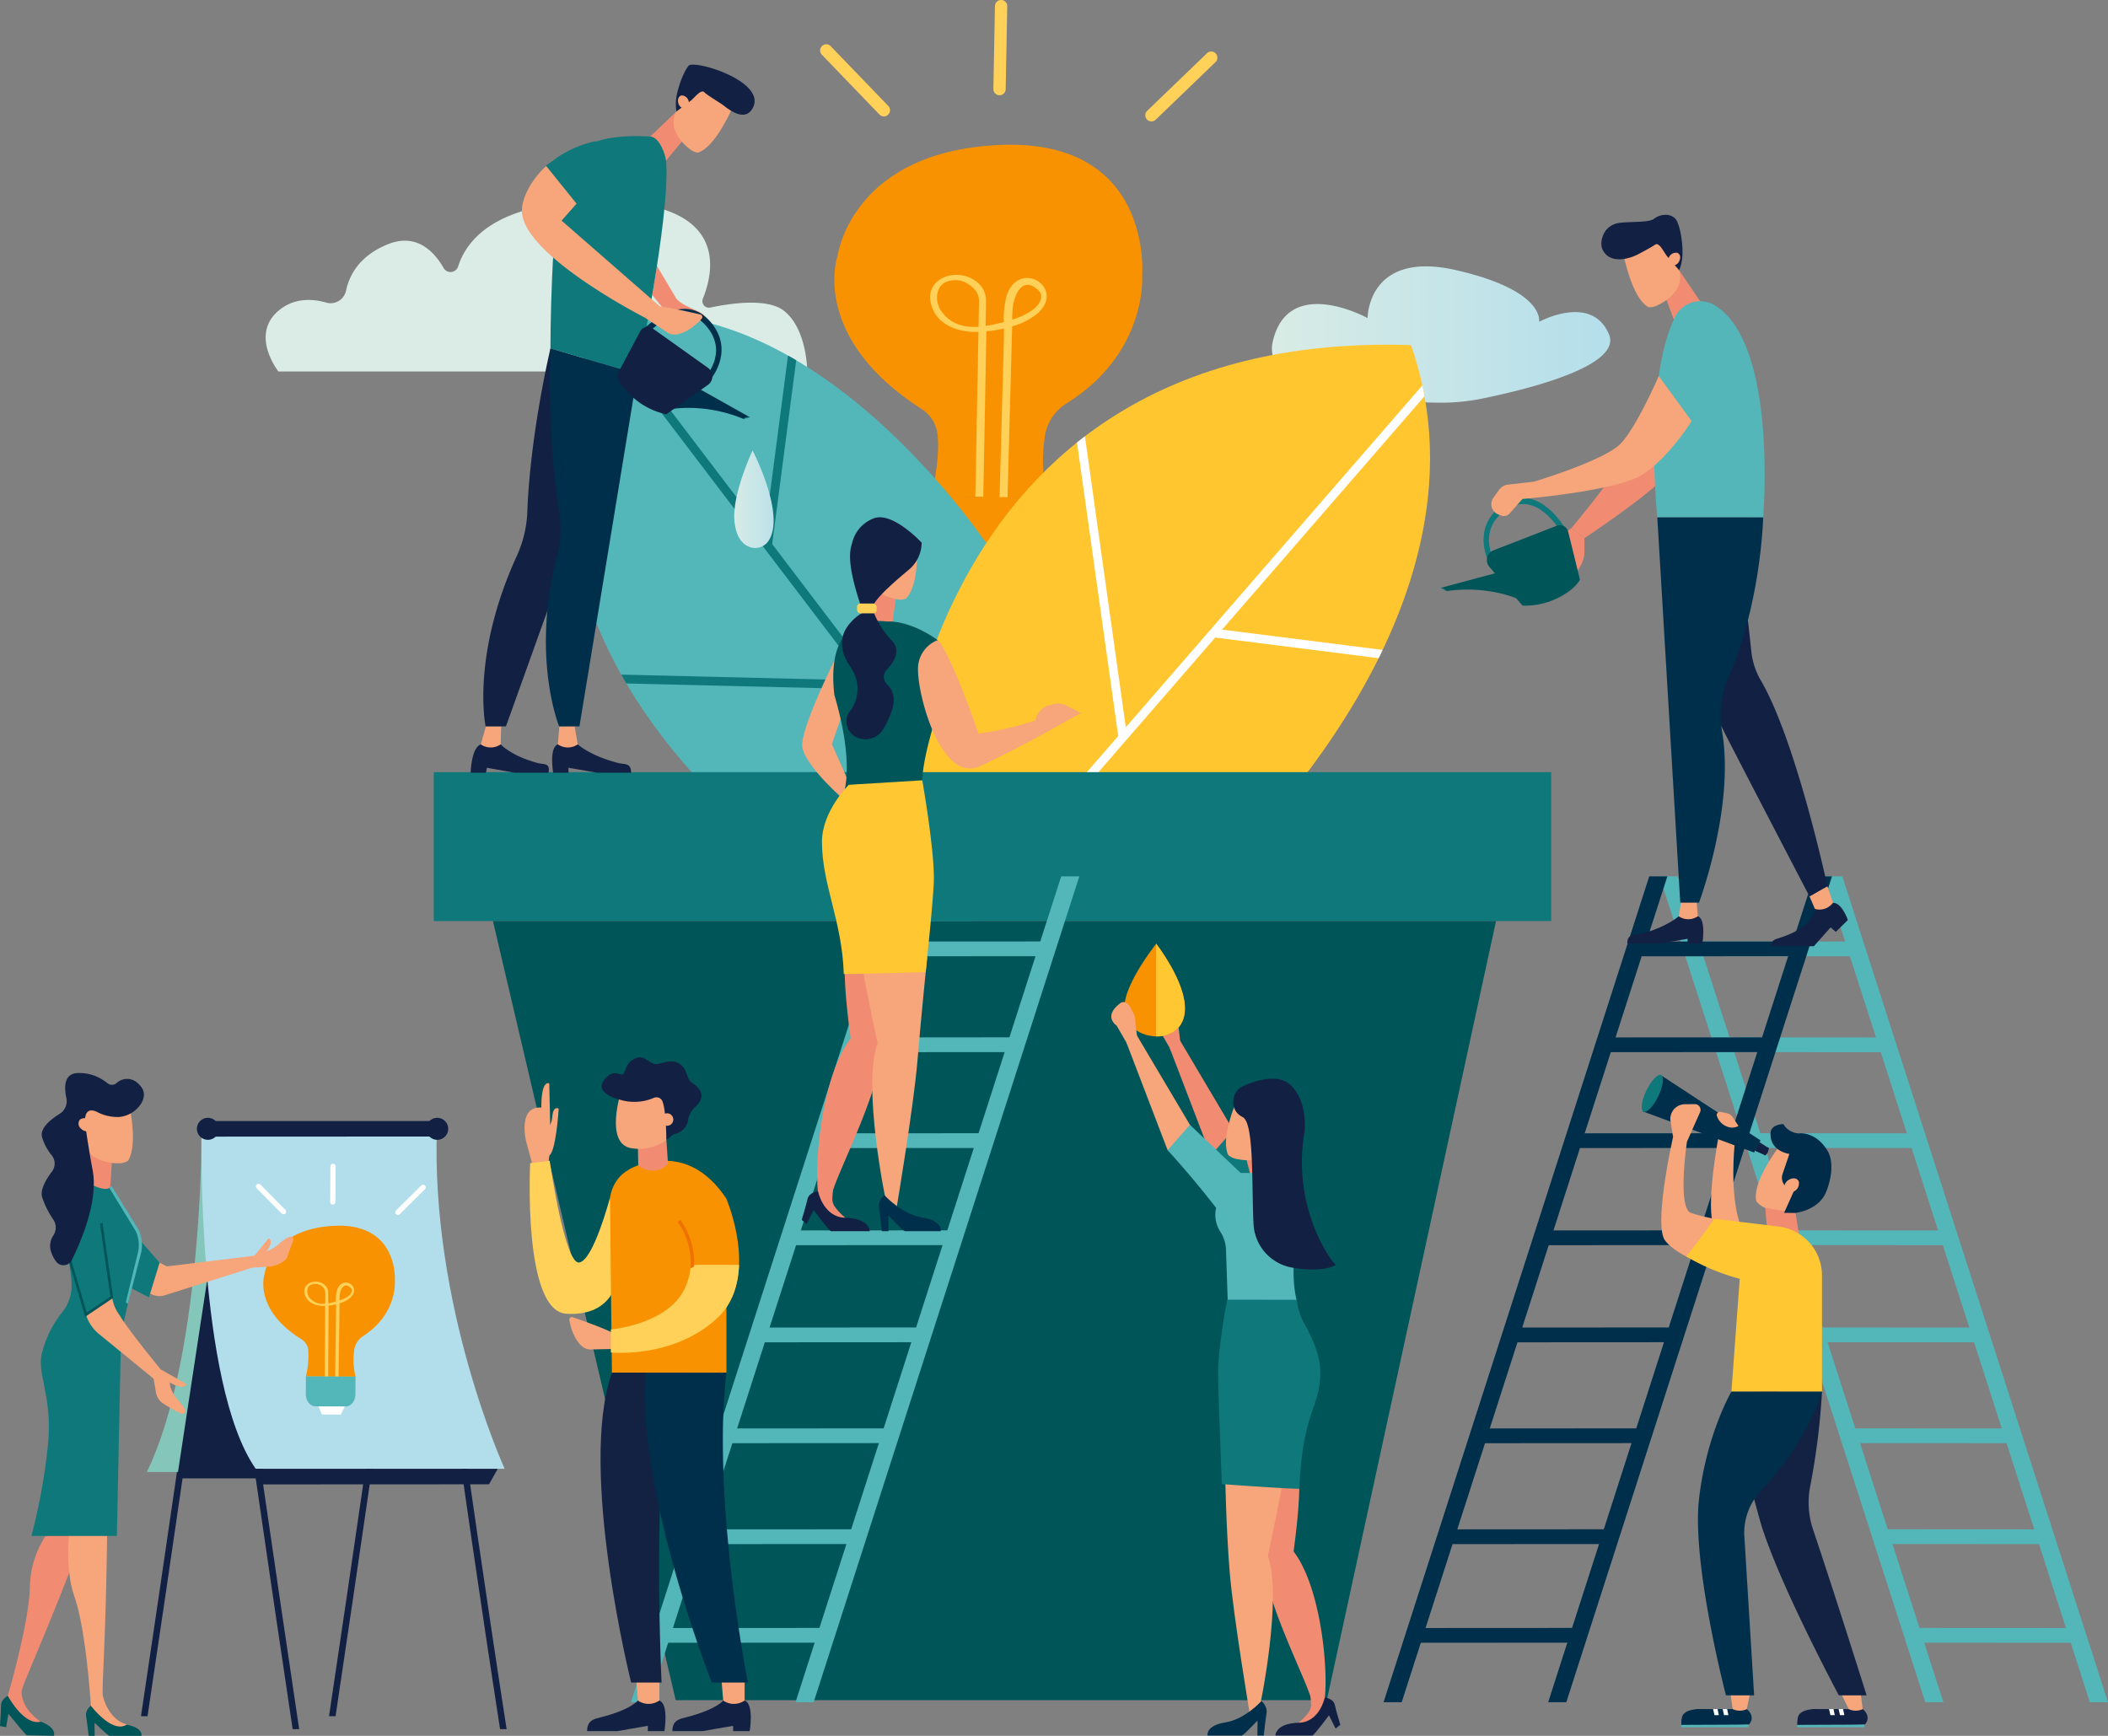 <svg xmlns="http://www.w3.org/2000/svg" xmlns:xlink="http://www.w3.org/1999/xlink" width="661.293" height="544.583" viewBox="0 0 661.293 544.583">
  <rect x="0" y="0" width="661.293" height="544.583" fill="#808080" stroke="none"/>
  <defs>
    <linearGradient id="linear-gradient" x1="2.575" y1="0.5" x2="3.575" y2="0.5" gradientUnits="objectBoundingBox">
      <stop offset="0" stop-color="#daece5"/>
      <stop offset="1" stop-color="#b2deeb"/>
    </linearGradient>
    <linearGradient id="linear-gradient-2" x1="0" y1="0.5" x2="1" y2="0.5" xlink:href="#linear-gradient"/>
    <clipPath id="clip-path">
      <path id="Trazado_12832" data-name="Trazado 12832" d="M313.749,189.48s-56.255-87.166-124.5-73.134C140.208,249.9,306.632,321.712,306.632,321.712Z" transform="translate(-180.206 -114.817)" fill="#53b6b9"/>
    </clipPath>
    <clipPath id="clip-path-2">
      <path id="Trazado_12835" data-name="Trazado 12835" d="M358.151,290.8s93.62-82.28,63.463-168.473c-157.043-5-161.547,149.457-161.547,149.457Z" transform="translate(-260.066 -122.21)" fill="#ffc630"/>
    </clipPath>
    <linearGradient id="linear-gradient-5" x1="-3.096" y1="0.5" x2="-2.096" y2="0.5" xlink:href="#linear-gradient"/>
  </defs>
  <g id="Grupo_9467" data-name="Grupo 9467" transform="translate(-42.729 -38.593)">
    <path id="Trazado_12821" data-name="Trazado 12821" d="M277.074,140.819H111.17s-9-11.381,0-19.04c4.965-4.227,10.828-3.789,15.086-2.548a4.965,4.965,0,0,0,6.151-3.888c1.01-4.679,4.118-10.8,13.048-14.422,8.787-3.559,14.344,1.877,17.559,7.461a2.494,2.494,0,0,0,4.512-.46c2.786-8.816,12.491-20.5,44.381-20.5,40.561,0,36.055,21.562,32.43,30.523a2.066,2.066,0,0,0,2.345,2.818c6.256-1.337,17.868-3.07,23.076,1.018C277.074,127.52,277.074,140.819,277.074,140.819Z" transform="translate(18.901 14.322)" fill="url(#linear-gradient)"/>
    <g id="Grupo_9365" data-name="Grupo 9365" transform="translate(300.022 38.593)">
      <g id="Grupo_9361" data-name="Grupo 9361" transform="translate(4.446 45.414)">
        <path id="Trazado_12822" data-name="Trazado 12822" d="M311.907,184.718l-36.44-.683s2.924-11.046,2-19.573a10.846,10.846,0,0,0-4.987-7.848c-35.42-22.808-26.321-48.2-26.321-48.2s4.317-32.334,50.264-34.612c48.985-2.428,45.243,41,45.243,41s1.78,24.237-23.915,40.192A14.667,14.667,0,0,0,311.1,165.47,52.392,52.392,0,0,0,311.907,184.718Z" transform="translate(-245.108 -73.707)" fill="#f99200"/>
        <path id="Trazado_12823" data-name="Trazado 12823" d="M268.639,158.945,268.394,172c-.092,4.891,3.028,8.952,6.933,9.026l22.188.415c3.9.074,7.175-3.868,7.267-8.758l.244-13.053Z" transform="translate(-238.278 -48.706)" fill="#f99200"/>
        <path id="Trazado_12824" data-name="Trazado 12824" d="M275.529,176.05l2.4,6.011,13.8.258,3.129-5.907Z" transform="translate(-236.185 -43.689)" fill="#85c6ba"/>
        <path id="Trazado_12825" data-name="Trazado 12825" d="M282.012,123.167c.467.009.984-.014,1.489-.027l-.97,51.7,2.488.047.974-51.9a42.162,42.162,0,0,0,5.506-.882c.013.974.022,1.928,0,2.823q-.231,8.551-.466,17.1-.448,16.478-.9,32.957l2.49.047q.729-26.81,1.46-53.619a21.3,21.3,0,0,0,8.125-4.184c8.607-7.928-5.758-16.941-9.766-5.7a25.6,25.6,0,0,0-.967,8.547,54.46,54.46,0,0,1-5.738,1.217s.133-4.774.129-7.839a7.2,7.2,0,0,0-1.636-4.777c-6.314-7.186-20.035-2.324-14.687,8.1C271.844,121.261,277.278,123.067,282.012,123.167Zm12.252-7.508c-.01-1.247,1.977-11.174,8.039-5.539a2.685,2.685,0,0,1,.864,2.323c-.528,3.493-5.534,5.776-9.065,6.877A30.188,30.188,0,0,1,294.263,115.659Zm-21.453-7.906c4.167-2.01,7.473,0,9.317,1.89a5.509,5.509,0,0,1,1.552,3.964l-.149,7.949c-4.646.312-9.108-.944-11.852-5.164C269.813,113.521,270.179,109.328,272.81,107.753Z" transform="translate(-238.296 -64.451)" fill="#ffd159"/>
      </g>
      <g id="Grupo_9362" data-name="Grupo 9362" transform="translate(101.995 16.178)">
        <path id="Trazado_12826" data-name="Trazado 12826" d="M321.073,72.421a1.928,1.928,0,0,1,.052-2.726l18.743-18.053a1.928,1.928,0,1,1,2.675,2.777L323.8,72.471A1.928,1.928,0,0,1,321.073,72.421Z" transform="translate(-320.534 -51.102)" fill="#ffd159"/>
      </g>
      <g id="Grupo_9363" data-name="Grupo 9363" transform="translate(0 13.914)">
        <path id="Trazado_12827" data-name="Trazado 12827" d="M262.989,71.411a1.927,1.927,0,0,0,.052-2.726L244.987,49.942a1.928,1.928,0,1,0-2.777,2.675l18.053,18.743A1.926,1.926,0,0,0,262.989,71.411Z" transform="translate(-241.67 -49.351)" fill="#ffd159"/>
      </g>
      <g id="Grupo_9364" data-name="Grupo 9364" transform="translate(54.339)">
        <path id="Trazado_12828" data-name="Trazado 12828" d="M285.577,68.466a1.926,1.926,0,0,1-1.891-1.963l.489-26.019a1.927,1.927,0,0,1,3.854.072l-.488,26.019A1.927,1.927,0,0,1,285.577,68.466Z" transform="translate(-283.686 -38.593)" fill="#ffd159"/>
      </g>
    </g>
    <path id="Trazado_12829" data-name="Trazado 12829" d="M351.512,126.807c-3.871,16.823,35.8,18.986,52.15,19.168a64.135,64.135,0,0,0,13.484-1.28c13.824-2.805,44.085-10.167,39.84-20.177-5.475-12.915-21.924-3.91-21.924-3.91s2.064-9.752-25.924-16.191-27.877,15.019-27.877,15.019S356.375,105.673,351.512,126.807Z" transform="translate(90.491 18.953)" fill="url(#linear-gradient-2)"/>
    <g id="Grupo_9371" data-name="Grupo 9371" transform="translate(178.795 137.174)">
      <g id="Grupo_9367" data-name="Grupo 9367" transform="translate(41.735)">
        <path id="Trazado_12830" data-name="Trazado 12830" d="M313.749,189.48s-56.255-87.166-124.5-73.134C140.208,249.9,306.632,321.712,306.632,321.712Z" transform="translate(-180.206 -114.817)" fill="#53b6b9"/>
        <g id="Grupo_9366" data-name="Grupo 9366" clip-path="url(#clip-path)">
          <path id="Trazado_12831" data-name="Trazado 12831" d="M193.842,227.69l78.1,1.873L186.355,117.016l2.181-1.656,51.943,68.306L248,126.174l2.452,2.358-7.615,58.232,70.462,92.66-2.18,1.657-37.054-48.728-77.8-1.866Z" transform="translate(-178.402 -114.658)" fill="#0f787a"/>
        </g>
      </g>
      <g id="Grupo_9369" data-name="Grupo 9369" transform="translate(145.018 9.562)">
        <path id="Trazado_12833" data-name="Trazado 12833" d="M358.151,290.8s93.62-82.28,63.463-168.473c-157.043-5-161.547,149.457-161.547,149.457Z" transform="translate(-260.066 -122.21)" fill="#ffc630"/>
        <g id="Grupo_9368" data-name="Grupo 9368" clip-path="url(#clip-path-2)">
          <path id="Trazado_12834" data-name="Trazado 12834" d="M307.389,149.859l2.549-1.513,12.915,91.988,96.8-111.608,2.065,1.792-68.669,79.171,53.824,6.8-2.734,2.413L350.9,212.175h0L295.16,276.436l-3.389-.266,28.706-33.1Z" transform="translate(-250.767 -120.299)" fill="#fff"/>
        </g>
      </g>
      <g id="Grupo_9370" data-name="Grupo 9370" transform="translate(0 143.666)">
        <rect id="Rectángulo_1954" data-name="Rectángulo 1954" width="350.555" height="46.722" fill="#0f787a"/>
        <path id="Trazado_12836" data-name="Trazado 12836" d="M476.97,262.027,423.89,506.459H219.631L162.3,262.027Z" transform="translate(-143.724 -215.304)" fill="#005558"/>
      </g>
    </g>
    <g id="Grupo_9394" data-name="Grupo 9394" transform="translate(476.761 313.527)">
      <g id="Grupo_9382" data-name="Grupo 9382" transform="translate(86.586)">
        <g id="Grupo_9372" data-name="Grupo 9372" transform="translate(51.639)">
          <path id="Trazado_12837" data-name="Trazado 12837" d="M574.24,510.282,490.892,251.174H485.2l83.347,259.108Z" transform="translate(-485.204 -251.174)" fill="#53b6b9"/>
        </g>
        <g id="Grupo_9373" data-name="Grupo 9373">
          <path id="Trazado_12838" data-name="Trazado 12838" d="M534.311,510.282,450.964,251.174h-5.687l83.347,259.108Z" transform="translate(-445.276 -251.174)" fill="#53b6b9"/>
        </g>
        <g id="Grupo_9374" data-name="Grupo 9374" transform="translate(28.777 80.596)">
          <path id="Trazado_12839" data-name="Trazado 12839" d="M521.951,313.522v4.629l-53.509-.03-.914-4.629Z" transform="translate(-467.527 -313.492)" fill="#53b6b9"/>
        </g>
        <g id="Grupo_9375" data-name="Grupo 9375" transform="translate(17.715 50.513)">
          <path id="Trazado_12840" data-name="Trazado 12840" d="M513.4,290.261v4.629l-53.509-.03-.915-4.629Z" transform="translate(-458.974 -290.232)" fill="#53b6b9"/>
        </g>
        <g id="Grupo_9376" data-name="Grupo 9376" transform="translate(8.568 20.43)">
          <path id="Trazado_12841" data-name="Trazado 12841" d="M506.324,267v4.629l-53.509-.029-.914-4.629Z" transform="translate(-451.901 -266.971)" fill="#53b6b9"/>
        </g>
        <g id="Grupo_9377" data-name="Grupo 9377" transform="translate(38.524 111.066)">
          <path id="Trazado_12842" data-name="Trazado 12842" d="M529.486,337.082v4.629l-53.508-.03-.914-4.629Z" transform="translate(-475.064 -337.052)" fill="#53b6b9"/>
        </g>
        <g id="Grupo_9378" data-name="Grupo 9378" transform="translate(47.671 141.535)">
          <path id="Trazado_12843" data-name="Trazado 12843" d="M536.559,360.641v4.629l-53.509-.03-.914-4.629Z" transform="translate(-482.136 -360.611)" fill="#53b6b9"/>
        </g>
        <g id="Grupo_9379" data-name="Grupo 9379" transform="translate(59.295 173.191)">
          <path id="Trazado_12844" data-name="Trazado 12844" d="M543.385,385.116l2.162,4.63-53.509-.03-.914-4.629Z" transform="translate(-491.124 -385.088)" fill="#53b6b9"/>
        </g>
        <g id="Grupo_9380" data-name="Grupo 9380" transform="translate(69.327 204.848)">
          <path id="Trazado_12845" data-name="Trazado 12845" d="M551.142,409.594l2.162,4.63-53.509-.03-.915-4.629Z" transform="translate(-498.881 -409.565)" fill="#53b6b9"/>
        </g>
        <g id="Grupo_9381" data-name="Grupo 9381" transform="translate(78.722 235.799)">
          <path id="Trazado_12846" data-name="Trazado 12846" d="M558.406,433.525l2.162,4.63-53.509-.03-.914-4.629Z" transform="translate(-506.145 -433.496)" fill="#53b6b9"/>
        </g>
      </g>
      <g id="Grupo_9393" data-name="Grupo 9393">
        <g id="Grupo_9383" data-name="Grupo 9383">
          <path id="Trazado_12847" data-name="Trazado 12847" d="M384.014,510.282l83.347-259.108h-5.687L378.327,510.282Z" transform="translate(-378.327 -251.174)" fill="#002f4c"/>
        </g>
        <g id="Grupo_9384" data-name="Grupo 9384" transform="translate(51.639)">
          <path id="Trazado_12848" data-name="Trazado 12848" d="M423.943,510.282,507.29,251.174H501.6L418.255,510.282Z" transform="translate(-418.255 -251.174)" fill="#002f4c"/>
        </g>
        <g id="Grupo_9385" data-name="Grupo 9385" transform="translate(57.474 80.596)">
          <path id="Trazado_12849" data-name="Trazado 12849" d="M422.766,313.522v4.629l53.509-.03.914-4.629Z" transform="translate(-422.766 -313.492)" fill="#002f4c"/>
        </g>
        <g id="Grupo_9386" data-name="Grupo 9386" transform="translate(68.536 50.513)">
          <path id="Trazado_12850" data-name="Trazado 12850" d="M431.32,290.261v4.629l53.509-.03.915-4.629Z" transform="translate(-431.32 -290.232)" fill="#002f4c"/>
        </g>
        <g id="Grupo_9387" data-name="Grupo 9387" transform="translate(77.683 20.43)">
          <path id="Trazado_12851" data-name="Trazado 12851" d="M438.392,267v4.629L491.9,271.6l.914-4.629Z" transform="translate(-438.392 -266.971)" fill="#002f4c"/>
        </g>
        <g id="Grupo_9388" data-name="Grupo 9388" transform="translate(47.727 111.066)">
          <path id="Trazado_12852" data-name="Trazado 12852" d="M415.23,337.082v4.629l53.509-.03.914-4.629Z" transform="translate(-415.23 -337.052)" fill="#002f4c"/>
        </g>
        <g id="Grupo_9389" data-name="Grupo 9389" transform="translate(38.581 141.535)">
          <path id="Trazado_12853" data-name="Trazado 12853" d="M408.158,360.641v4.629l53.509-.03.914-4.629Z" transform="translate(-408.158 -360.611)" fill="#002f4c"/>
        </g>
        <g id="Grupo_9390" data-name="Grupo 9390" transform="translate(26.956 173.191)">
          <path id="Trazado_12854" data-name="Trazado 12854" d="M401.332,385.116l-2.162,4.63,53.509-.03.914-4.629Z" transform="translate(-399.17 -385.088)" fill="#002f4c"/>
        </g>
        <g id="Grupo_9391" data-name="Grupo 9391" transform="translate(16.924 204.848)">
          <path id="Trazado_12855" data-name="Trazado 12855" d="M393.575,409.594l-2.162,4.63,53.509-.03.915-4.629Z" transform="translate(-391.413 -409.565)" fill="#002f4c"/>
        </g>
        <g id="Grupo_9392" data-name="Grupo 9392" transform="translate(7.529 235.799)">
          <path id="Trazado_12856" data-name="Trazado 12856" d="M386.311,433.525l-2.162,4.63,53.508-.03.914-4.629Z" transform="translate(-384.149 -433.496)" fill="#002f4c"/>
        </g>
      </g>
    </g>
    <g id="Grupo_9405" data-name="Grupo 9405" transform="translate(240.653 313.527)">
      <g id="Grupo_9395" data-name="Grupo 9395">
        <path id="Trazado_12857" data-name="Trazado 12857" d="M201.453,510.282,284.8,251.174h-5.687L195.766,510.282Z" transform="translate(-195.766 -251.174)" fill="#53b6b9"/>
      </g>
      <g id="Grupo_9396" data-name="Grupo 9396" transform="translate(51.639)">
        <path id="Trazado_12858" data-name="Trazado 12858" d="M241.381,510.282l83.347-259.108h-5.687L235.694,510.282Z" transform="translate(-235.694 -251.174)" fill="#53b6b9"/>
      </g>
      <g id="Grupo_9397" data-name="Grupo 9397" transform="translate(57.474 80.596)">
        <path id="Trazado_12859" data-name="Trazado 12859" d="M240.205,313.522v4.629l53.509-.03.914-4.629Z" transform="translate(-240.205 -313.492)" fill="#53b6b9"/>
      </g>
      <g id="Grupo_9398" data-name="Grupo 9398" transform="translate(68.536 50.513)">
        <path id="Trazado_12860" data-name="Trazado 12860" d="M248.759,290.261v4.629l53.509-.03.915-4.629Z" transform="translate(-248.759 -290.232)" fill="#53b6b9"/>
      </g>
      <g id="Grupo_9399" data-name="Grupo 9399" transform="translate(77.683 20.43)">
        <path id="Trazado_12861" data-name="Trazado 12861" d="M255.831,267v4.629l53.508-.029.914-4.629Z" transform="translate(-255.831 -266.971)" fill="#53b6b9"/>
      </g>
      <g id="Grupo_9400" data-name="Grupo 9400" transform="translate(47.728 111.066)">
        <path id="Trazado_12862" data-name="Trazado 12862" d="M232.669,337.082v4.629l53.509-.03.914-4.629Z" transform="translate(-232.669 -337.052)" fill="#53b6b9"/>
      </g>
      <g id="Grupo_9401" data-name="Grupo 9401" transform="translate(38.581 141.535)">
        <path id="Trazado_12863" data-name="Trazado 12863" d="M225.6,360.641v4.629l53.509-.03.914-4.629Z" transform="translate(-225.597 -360.611)" fill="#53b6b9"/>
      </g>
      <g id="Grupo_9402" data-name="Grupo 9402" transform="translate(26.956 173.191)">
        <path id="Trazado_12864" data-name="Trazado 12864" d="M218.771,385.116l-2.162,4.63,53.509-.03.914-4.629Z" transform="translate(-216.609 -385.088)" fill="#53b6b9"/>
      </g>
      <g id="Grupo_9403" data-name="Grupo 9403" transform="translate(16.924 204.848)">
        <path id="Trazado_12865" data-name="Trazado 12865" d="M211.014,409.594l-2.162,4.63,53.509-.03.915-4.629Z" transform="translate(-208.852 -409.565)" fill="#53b6b9"/>
      </g>
      <g id="Grupo_9404" data-name="Grupo 9404" transform="translate(7.529 235.799)">
        <path id="Trazado_12866" data-name="Trazado 12866" d="M203.75,433.525l-2.162,4.63,53.508-.03.914-4.629Z" transform="translate(-201.588 -433.496)" fill="#53b6b9"/>
      </g>
    </g>
    <g id="Grupo_9412" data-name="Grupo 9412" transform="translate(488.634 105.993)">
      <g id="Grupo_9411" data-name="Grupo 9411" transform="translate(6.028 0)">
        <path id="Trazado_12867" data-name="Trazado 12867" d="M427.976,180.889s22.639-14.858,28.132-22.227,8.815-43.577-1.9-23.809-30.3,42.871-30.3,42.871Z" transform="translate(-382.859 -79.47)" fill="#f18c72"/>
        <path id="Trazado_12868" data-name="Trazado 12868" d="M428.591,169.844v4.305a8.345,8.345,0,0,1-1.13,4.2l-2.938,5.062-2.712-14.693,2.712-2.034Z" transform="translate(-383.474 -68.424)" fill="#f18c72"/>
        <g id="Grupo_9407" data-name="Grupo 9407" transform="translate(50.418)">
          <path id="Trazado_12869" data-name="Trazado 12869" d="M446.543,111.992l3.47,9.367,9.747-4.311-8.7-12.892Z" transform="translate(-426.638 -86.763)" fill="#f18c72"/>
          <g id="Grupo_9406" data-name="Grupo 9406" transform="translate(6.777 6.876)">
            <path id="Trazado_12870" data-name="Trazado 12870" d="M447.383,117.449a5.328,5.328,0,0,1-2.99.678c-5.489-3.087-8-17.436-8-17.436l4.062-4.666,8.5.867,4.5,8.234a7.606,7.606,0,0,1-.057,7.23h0A14.847,14.847,0,0,1,447.383,117.449Z" transform="translate(-436.392 -96.024)" fill="#f7a57a"/>
          </g>
          <path id="Trazado_12871" data-name="Trazado 12871" d="M451.8,103.721c-1.051-1.238-2.465-4.591-3.788-3.65-.966.687-4.492,2.6-5.7,3.194-2.885,1.415-8.584,2.81-10.737-1.582-1.077-2.2.124-5.133,1.2-6.358a6.513,6.513,0,0,1,4.148-2.1c3.722-.449,9.139-.065,10.654-1.227,2.548-1.955,6.183-1.68,7.322.741,1.216,2.588,1.77,7.1,1.712,10.176a15.047,15.047,0,0,1-1.033,5.184h0Z" transform="translate(-431.152 -90.707)" fill="#122043"/>
          <path id="Trazado_12872" data-name="Trazado 12872" d="M450.137,99.918a2.42,2.42,0,0,0-2.571,1.56c-.5,1.114-.155,2.221.767,2.473a2.419,2.419,0,0,0,2.571-1.558C451.4,101.278,451.059,100.17,450.137,99.918Z" transform="translate(-426.404 -88.021)" fill="#f7a57a"/>
        </g>
        <path id="Trazado_12873" data-name="Trazado 12873" d="M392.168,181.206l1.808.987v-.987Z" transform="translate(-392.168 -64.163)" fill="#0f787a"/>
        <path id="Trazado_12874" data-name="Trazado 12874" d="M417.858,186.466s-9.786-5.145-23.882-3.114c-.2-.957-1.808-.987-1.808-.987l19-5.109Z" transform="translate(-392.168 -65.322)" fill="#005558"/>
        <g id="Grupo_9408" data-name="Grupo 9408" transform="translate(13.472 88.813)">
          <path id="Trazado_12875" data-name="Trazado 12875" d="M403.916,178.842c-.054-.111-5.273-11.042,5.334-17.705,10.584-6.64,18.881,7.656,18.964,7.8l-1.469,1.031c-.3-.529-7.5-12.892-16.64-7.152s-4.851,14.718-4.665,15.1Z" transform="translate(-402.585 -159.379)" fill="#0f787a"/>
        </g>
        <path id="Trazado_12876" data-name="Trazado 12876" d="M462.895,112.886c19.945,12.037,15.253,66.6,15.253,66.6h-33.2s-4.47-42.9,5.651-63.026A8.782,8.782,0,0,1,462.895,112.886Z" transform="translate(-376.975 -84.563)" fill="#54b6b8"/>
        <path id="Trazado_12877" data-name="Trazado 12877" d="M432.583,183.082l-3.69-15.044a2.69,2.69,0,0,0-3.586-1.866l-19.823,7.7a3.289,3.289,0,0,0-1.309,5.2l10.38,12.148A22.97,22.97,0,0,0,425.287,189C431.057,186.321,432.583,183.082,432.583,183.082Z" transform="translate(-388.878 -68.627)" fill="#005558"/>
        <g id="Grupo_9409" data-name="Grupo 9409" transform="translate(103.708 210.669)">
          <path id="Trazado_12878" data-name="Trazado 12878" d="M486.073,259.523s-.026,5.791-11.658,9.268c-2.387.713-1.611,1.419-2.059,2.422h13.387l5.242-5.892,1.631,1.4,3.779-3.713s-1.765-5.375-4.643-5.422Z" transform="translate(-472.356 -252.429)" fill="#122043"/>
          <path id="Trazado_12879" data-name="Trazado 12879" d="M481.28,255.677l2.175,5.015h0a5.249,5.249,0,0,0,5.44-1.653l.239-.283-1.758-5.158Z" transform="translate(-469.738 -253.599)" fill="#f7a57a"/>
        </g>
        <path id="Trazado_12880" data-name="Trazado 12880" d="M459.542,222c0,.627,29.663,57.451,29.663,57.451l5.618-3.18s-9.817-45.682-20.884-64.571a22.865,22.865,0,0,1-3-9.181c-1.963-18.822-3.293-26.23-3.293-26.23L455.89,219.013Z" transform="translate(-373.478 -65.605)" fill="#122043"/>
        <path id="Trazado_12881" data-name="Trazado 12881" d="M467.3,143.969s-6.95,11.151-15.088,16.576-37.973,7.835-37.973,7.835l-4.035,4.552a2.394,2.394,0,0,1-2.628.657l-.855-.318a3.463,3.463,0,0,1-1.613-5.256l1.758-2.465a4.033,4.033,0,0,1,2.83-1.666l8.16-.929s22-6.6,27.125-11.889S456.994,129.8,456.994,129.8Z" transform="translate(-388.561 -79.242)" fill="#f7a57a"/>
        <g id="Grupo_9410" data-name="Grupo 9410" transform="translate(58.555 214.614)">
          <path id="Trazado_12882" data-name="Trazado 12882" d="M453.576,260.861s-3.732,3.461-12.24,5.629c-1.873.477-3.893-.16-3.893,2.929h10.326l8.586-1.485v1.485h4.638s1.292-7.584-1.417-8.558Z" transform="translate(-437.443 -255.414)" fill="#122043"/>
          <path id="Trazado_12883" data-name="Trazado 12883" d="M450.829,256.649l-.912,5.447h0a5.247,5.247,0,0,0,5.681.191l.318-.191-.462-5.447Z" transform="translate(-433.784 -256.649)" fill="#f7a57a"/>
        </g>
        <path id="Trazado_12884" data-name="Trazado 12884" d="M444.727,164.1l7.2,120.873h5.878s11.256-30,7.252-53.658a29.743,29.743,0,0,1,1.959-16.941C477.4,190.669,477.925,164.1,477.925,164.1Z" transform="translate(-376.752 -69.18)" fill="#002f4c"/>
      </g>
      <path id="Trazado_12885" data-name="Trazado 12885" d="M393.27,184.028s-6.71,14.234-5.649,22.571c.746,5.855,3.36,7.4,5.366,7.9a4.987,4.987,0,0,0,5.281-2.116C403.765,204.187,393.27,184.028,393.27,184.028Z" transform="translate(-387.507 -63.336)" fill="url(#linear-gradient-2)"/>
    </g>
    <g id="Grupo_9421" data-name="Grupo 9421" transform="translate(190.364 58.866)">
      <g id="Grupo_9418" data-name="Grupo 9418">
        <path id="Trazado_12886" data-name="Trazado 12886" d="M216.53,120.008c3.291-2.243-4.96-3.14-7.99-6.578L202.417,103.1l-1.48,9.088,4.674,5.839s4.49,3.086,4.739,5.22C210.42,123.843,216.036,120.346,216.53,120.008Z" transform="translate(-143.96 -39.945)" fill="#f18c72"/>
        <g id="Grupo_9417" data-name="Grupo 9417">
          <g id="Grupo_9413" data-name="Grupo 9413" transform="translate(0 207.607)">
            <path id="Trazado_12887" data-name="Trazado 12887" d="M166.312,219.165s3.175,3.593,11.57,5.843c1.848.5,4.074-.167,3.451,3.042h-10.72L162,226.508l-.3,1.542h-4.815s.191-7.875,3.2-8.885Z" transform="translate(-156.882 -213.509)" fill="#122043"/>
            <path id="Trazado_12888" data-name="Trazado 12888" d="M165.739,214.792l-.154,5.656h0a5.525,5.525,0,0,1-5.936.2l-.292-.2,1.579-5.656Z" transform="translate(-156.156 -214.792)" fill="#f7a57a"/>
          </g>
          <path id="Trazado_12889" data-name="Trazado 12889" d="M206.737,131.08l-39.676,110.6h-6.381s-4.64-21.795,9.7-53.284a36.449,36.449,0,0,0,3.373-13.7c.907-24.991,7.267-51.559,7.267-51.559Z" transform="translate(-155.978 -34.07)" fill="#122043"/>
          <g id="Grupo_9415" data-name="Grupo 9415" transform="translate(53.702)">
            <path id="Trazado_12890" data-name="Trazado 12890" d="M211.911,73.964l-6.759,8.12-6.747-6.072,10.859-10.368Z" transform="translate(-198.405 -50.932)" fill="#f18c72"/>
            <g id="Grupo_9414" data-name="Grupo 9414" transform="translate(9.978 6.656)">
              <path id="Trazado_12891" data-name="Trazado 12891" d="M211.032,79.128a5.152,5.152,0,0,0,2.681,1.255c5.812-1.782,11.133-14.8,11.133-14.8l-2.87-5.238-8.192-.931-5.938,6.84a7.339,7.339,0,0,0-1.434,6.83h0A14.327,14.327,0,0,0,211.032,79.128Z" transform="translate(-206.12 -59.415)" fill="#f7a57a"/>
            </g>
            <path id="Trazado_12892" data-name="Trazado 12892" d="M211.3,65.627c1.245-.953,3.269-3.824,4.325-2.664.77.847,5.081,3.377,6.1,4.186,2.43,1.93,6.855,4.886,9.073.719,4.477-8.412-18.581-15.284-20.154-13.234-1.679,2.19-3.132,6.336-3.708,9.245a14.482,14.482,0,0,0-.093,5.1h0Z" transform="translate(-195.984 -54.269)" fill="#122043"/>
            <path id="Trazado_12893" data-name="Trazado 12893" d="M208.47,61.745a2.336,2.336,0,0,1,2.1,2c.241,1.152-.31,2.126-1.233,2.175a2.336,2.336,0,0,1-2.1-2C207,62.767,207.549,61.793,208.47,61.745Z" transform="translate(-195.831 -52.076)" fill="#f7a57a"/>
          </g>
          <g id="Grupo_9416" data-name="Grupo 9416" transform="translate(25.574 207.607)">
            <path id="Trazado_12894" data-name="Trazado 12894" d="M184.676,219.165s3.875,3.593,12.707,5.843c1.945.5,4.042-.167,4.042,3.042H190.705l-8.915-1.542v1.542h-4.815s-1.341-7.875,1.472-8.885Z" transform="translate(-176.656 -213.509)" fill="#122043"/>
            <path id="Trazado_12895" data-name="Trazado 12895" d="M183.323,214.792l.947,5.656h0a5.445,5.445,0,0,1-5.9.2l-.33-.2.479-5.656Z" transform="translate(-176.25 -214.792)" fill="#f7a57a"/>
          </g>
          <path id="Trazado_12896" data-name="Trazado 12896" d="M212.553,79.717c-.186-2.594-2.266-7.768-4.859-7.945-7.938-.538-23.675-.431-27.167,10.9-4.285,13.9-4.285,55.577-4.285,55.577l27.266,7.946S213.81,97.254,212.553,79.717Z" transform="translate(-151.204 -49.184)" fill="#0f787a"/>
          <path id="Trazado_12897" data-name="Trazado 12897" d="M203.831,131.08l-18.158,110.6h-6.381s-8.88-21.795-.67-53.284a33.53,33.53,0,0,0,.707-13.7c-3.955-24.991-2.764-51.559-2.764-51.559Z" transform="translate(-151.527 -34.07)" fill="#002f4c"/>
          <path id="Trazado_12898" data-name="Trazado 12898" d="M185.227,80c.224,3.112,2.694,6.311,2.8,9.406,0,.1-6.248,7.148-6.248,7.148l30.86,26.932-4.73,3.5s-38.594-19.649-38.594-33.55c0-4.792,4.26-12.217,10.831-16.465A4.583,4.583,0,0,0,185.227,80Z" transform="translate(-153.235 -47.609)" fill="#f7a57a"/>
          <path id="Trazado_12899" data-name="Trazado 12899" d="M185.913,93.869,175.14,80.506l2.547-1.846a34.7,34.7,0,0,1,13-5.811l5.521,2.593Z" transform="translate(-151.527 -48.818)" fill="#0f787a"/>
        </g>
      </g>
      <g id="Grupo_9420" data-name="Grupo 9420" transform="translate(45.918 76.629)">
        <path id="Trazado_12900" data-name="Trazado 12900" d="M225.1,139.925l-2,.511.243-.956Z" transform="translate(-183.377 -105.904)" fill="#0f787a"/>
        <path id="Trazado_12901" data-name="Trazado 12901" d="M204.612,139.657s10.753-2.576,23.913,2.862c.432-.877,2-.511,2-.511l-17.154-9.63Z" transform="translate(-188.8 -107.987)" fill="#002f4c"/>
        <g id="Grupo_9419" data-name="Grupo 9419" transform="translate(8.422)">
          <path id="Trazado_12902" data-name="Trazado 12902" d="M220.009,135.4c.08-.094,7.83-9.4-.81-18.474-8.622-9.043-20.185,2.77-20.3,2.893l1.17,1.361c.422-.44,10.442-10.649,17.888-2.835s1.079,15.46.8,15.781Z" transform="translate(-198.898 -113.519)" fill="#002f4c"/>
        </g>
        <path id="Trazado_12903" data-name="Trazado 12903" d="M192.386,132.987l7.281-13.672a2.688,2.688,0,0,1,3.934-.926l17.316,12.342a3.288,3.288,0,0,1-.012,5.363l-13.052,9.217A22.961,22.961,0,0,1,198,140.519C193.068,136.5,192.386,132.987,192.386,132.987Z" transform="translate(-192.386 -112.237)" fill="#122043"/>
      </g>
      <path id="Trazado_12904" data-name="Trazado 12904" d="M199.156,116.439l7.292,4.819c3.105,1.729,7.931-1.491,10.531-4.507a.8.8,0,0,0-.433-1.3c-3.057-.713-10.949-2.5-13.271-2.518Z" transform="translate(-144.483 -37.061)" fill="#f7a57a"/>
    </g>
    <g id="Grupo_9425" data-name="Grupo 9425" transform="translate(294.232 200.882)">
      <path id="Trazado_12905" data-name="Trazado 12905" d="M250.985,193.265s-14.649,28.207-13.62,34.412,13.62,16.975,13.62,16.975l2.034-3.515-6.392-14.449,8.232-23.714Z" transform="translate(-237.159 -155.515)" fill="#f7a57a"/>
      <path id="Trazado_12906" data-name="Trazado 12906" d="M262.088,184.889l-1.188,8.076h-7.178l-.733-12.4Z" transform="translate(-232.561 -159.242)" fill="#f18c72"/>
      <path id="Trazado_12907" data-name="Trazado 12907" d="M277.614,218.007V195.245c-9.214-6.525-15.721-5.833-15.721-5.833a30.076,30.076,0,0,0-4.108-.167c-.058,0-15.424-1.139-12.592,23.2,6.134,20.689,3.188,29.817,3.188,29.817s16.051,6.543,25.016,1.928c-2.253-5.168,1.9-19.385,4.157-26.284Z" transform="translate(-234.95 -156.697)" fill="#005558"/>
      <path id="Trazado_12908" data-name="Trazado 12908" d="M253.056,187.736s-6.1,3.579-6.1,9.241c0,3.509,1.375,5.586,2.959,8.042a11.622,11.622,0,0,1-.3,13.225c-.041.057-.085.113-.128.169a5.017,5.017,0,0,0-1.013,4.254c1.126,5.372,8.52,6.177,11.38,1.491a27.955,27.955,0,0,0,2.812-6.15c1.256-3.973.021-6.465-1.514-7.96a3.259,3.259,0,0,1-.185-4.621c2.3-2.36,4.581-5.919,1.7-9.057a27.906,27.906,0,0,1-6.2-10.18Z" transform="translate(-234.33 -157.591)" fill="#122043"/>
      <path id="Trazado_12909" data-name="Trazado 12909" d="M241.222,345.622l4.3.746c.888-5.332,14.264-30.619,15.35-43.753a296.488,296.488,0,0,1,4.6-30.813l-14.384-4.278s-3.642,0,.358,29.716C242.447,309.046,240.036,335.837,241.222,345.622Z" transform="translate(-236.095 -133.735)" fill="#f18c72"/>
      <g id="Grupo_9423" data-name="Grupo 9423" transform="translate(15.159)">
        <g id="Grupo_9422" data-name="Grupo 9422" transform="translate(5.268 5.965)">
          <path id="Trazado_12910" data-name="Trazado 12910" d="M268.693,169.318l-13.269-.629-2.36,9.141c-.034.129-.049.26-.075.391.207.131.414.263.614.406.032.025.062.05.094.075s.066.041.1.063a8.588,8.588,0,0,1,3.237,7.637,14.8,14.8,0,0,0,5.057,1.97,5.447,5.447,0,0,0,3.1-.072C269.808,183.938,268.693,169.318,268.693,169.318Z" transform="translate(-252.988 -168.689)" fill="#f7a57a"/>
        </g>
        <path id="Trazado_12911" data-name="Trazado 12911" d="M252.442,192.283c3.448.393-2.028,0,3.448.393.154-2.906,9.507-10.467,11.288-12a11.217,11.217,0,0,0,4.206-8.639s-9.035-9.737-14.887-7.672a10.861,10.861,0,0,0-6.906,7.716C248.941,174.254,247.6,177.959,252.442,192.283Z" transform="translate(-248.915 -164.077)" fill="#122043"/>
      </g>
      <path id="Trazado_12912" data-name="Trazado 12912" d="M249.348,259.167s3.379,20.327,8.078,42.069C252.518,314.363,260,351,260.137,350.868c.564-.53,3.148,2.654,3.148,2.654s5.455-32.331,6.662-46.911S273,274.253,273,274.253Z" transform="translate(-233.629 -136.186)" fill="#f7a57a"/>
      <path id="Trazado_12913" data-name="Trazado 12913" d="M257.608,328.487s-2.047,1.737-1.672,3.95.907,7.4.907,7.4h2.105L258.883,335c.005-.317,4.515,4.834,5.278,4.834H275.3s.74-3.262-5.8-4.309S257.608,328.487,257.608,328.487Z" transform="translate(-231.71 -115.853)" fill="#002f4c"/>
      <rect id="Rectángulo_1955" data-name="Rectángulo 1955" width="6.164" height="3.09" rx="1.068" transform="translate(17.345 27.055)" fill="#ffd159"/>
      <path id="Trazado_12914" data-name="Trazado 12914" d="M273.573,227.88s3.65,20.523,3.65,30.738c0,5.612-2.59,29.433-2.59,29.433s-21.343.62-25.677.62c-.555-16.887-6.849-28.016-6.849-41.527,0-9.529,8.4-17.846,8.4-17.846Z" transform="translate(-235.754 -145.363)" fill="#ffc731"/>
      <path id="Trazado_12915" data-name="Trazado 12915" d="M246.972,284.577" transform="translate(-234.326 -128.733)" fill="#ffc630"/>
      <path id="Trazado_12916" data-name="Trazado 12916" d="M307.432,214.047l-.96.278a5.954,5.954,0,0,0-4.039,4.005l-.228.759a100.51,100.51,0,0,1-17.81,4.1c-9.573-27.255-12.813-29.312-12.813-29.312a9.622,9.622,0,0,0-6.177,9.427c0,6.258,4.181,23.99,12.135,29.543a7.5,7.5,0,0,0,7.495.512c12.783-6.073,21.8-11.262,21.8-11.262l9.649-5.328-4.264-2.243A6.426,6.426,0,0,0,307.432,214.047Z" transform="translate(-228.919 -155.334)" fill="#f7a57a"/>
      <g id="Grupo_9424" data-name="Grupo 9424" transform="translate(0 207.2)">
        <path id="Trazado_12917" data-name="Trazado 12917" d="M245.95,326.035l-.3,4.613a4.3,4.3,0,0,0,.759,2.73,17.318,17.318,0,0,0,3.35,3.482c-3.229,1.039-6.167-2.584-7.707-4.99a5.748,5.748,0,0,1-.837-3.954l.543-3.63Z" transform="translate(-236.032 -324.286)" fill="#f18c72"/>
        <path id="Trazado_12918" data-name="Trazado 12918" d="M242.322,327.6s-2.843.255-3.313,2.416-1.815,6.534-1.815,6.534l1.551,1.235,2.184-4.335s4.7,6.333,5.445,6.645h12.16s0-4.025-7.609-4.207C243.913,335.719,242.322,327.6,242.322,327.6Z" transform="translate(-237.194 -323.314)" fill="#122043"/>
      </g>
    </g>
    <path id="Trazado_12919" data-name="Trazado 12919" d="M226.583,147.868s-6.708,14.234-5.648,22.571c.745,5.855,3.36,7.4,5.366,7.9a4.987,4.987,0,0,0,5.281-2.116C237.078,168.027,226.583,147.868,226.583,147.868Z" transform="translate(52.236 32.051)" fill="url(#linear-gradient-2)"/>
    <g id="Grupo_9430" data-name="Grupo 9430" transform="translate(396.116 354.59)">
      <g id="Grupo_9427" data-name="Grupo 9427" transform="translate(8.796)">
        <path id="Trazado_12920" data-name="Trazado 12920" d="M326.452,293.478l12.9,33.713,8.132-6.051-18.171-30.634Z" transform="translate(-321.693 -280.702)" fill="#f18c72"/>
        <g id="Grupo_9426" data-name="Grupo 9426">
          <path id="Trazado_12921" data-name="Trazado 12921" d="M329.129,285.508a5.235,5.235,0,0,1,1.167,3.559l.57,4.868-.665.753-2.283,2.027c.08-1.007.194,0,.194,0l-3.67-6.389s-4.439-2.847,1.16-7.046a1.609,1.609,0,0,1,1.839-.118A4.114,4.114,0,0,1,329.129,285.508Z" transform="translate(-322.772 -282.925)" fill="#f18c72"/>
        </g>
        <path id="Trazado_12922" data-name="Trazado 12922" d="M352,345.027a211.925,211.925,0,0,1-15.578-24.349l7-7.965,8.581,10Z" transform="translate(-318.767 -274.189)" fill="#0f787a"/>
      </g>
      <path id="Trazado_12923" data-name="Trazado 12923" d="M369.307,467.6l-4.109.713c-.848-5.1-13.626-29.253-14.665-41.8a283.188,283.188,0,0,0-4.389-29.438l13.743-4.087s3.479,0-.343,28.391C368.138,432.658,370.44,458.252,369.307,467.6Z" transform="translate(-307.122 -250.643)" fill="#f18c72"/>
      <path id="Trazado_12924" data-name="Trazado 12924" d="M361.019,385s-3.228,19.42-7.719,40.191c4.69,12.543-2.457,47.541-2.589,47.417-.538-.507-3.007,2.535-3.007,2.535s-5.212-30.888-6.364-44.817-1.439-30.913-1.439-30.913Z" transform="translate(-308.953 -252.985)" fill="#f7a57a"/>
      <path id="Trazado_12925" data-name="Trazado 12925" d="M352.55,451.231s1.957,1.658,1.6,3.773-.867,7.067-.867,7.067h-2.011l.061-4.618c-.005-.3-4.313,4.618-5.043,4.618H335.646s-.707-3.116,5.542-4.117S352.55,451.231,352.55,451.231Z" transform="translate(-310.208 -233.56)" fill="#002f4c"/>
      <g id="Grupo_9428" data-name="Grupo 9428" transform="translate(46.696 212.48)">
        <path id="Trazado_12926" data-name="Trazado 12926" d="M361.34,448.888l.285,4.406a4.108,4.108,0,0,1-.727,2.609,16.529,16.529,0,0,1-3.2,3.326c3.086.992,5.892-2.469,7.363-4.767a5.492,5.492,0,0,0,.8-3.778l-.519-3.467Z" transform="translate(-350.428 -447.217)" fill="#f18c72"/>
        <path id="Trazado_12927" data-name="Trazado 12927" d="M367.567,450.383s2.715.243,3.165,2.309,1.733,6.241,1.733,6.241l-1.481,1.18L368.9,455.97s-4.489,6.051-5.2,6.349H352.077s0-3.844,7.27-4.018C366.046,458.139,367.567,450.383,367.567,450.383Z" transform="translate(-352.077 -446.288)" fill="#122043"/>
      </g>
      <path id="Trazado_12928" data-name="Trazado 12928" d="M315.971,292.218l12.9,33.713,8.133-6.051-18.171-30.634Z" transform="translate(-315.971 -281.071)" fill="#f7a57a"/>
      <path id="Trazado_12929" data-name="Trazado 12929" d="M346.485,326.217H354.8l-3.319-9.772-6.5,4Z" transform="translate(-307.463 -273.094)" fill="#f18c72"/>
      <path id="Trazado_12930" data-name="Trazado 12930" d="M341.023,338.191c.041-.247.1-.451.147-.678-8.234-10.618-15.224-18.095-15.224-18.095l7-7.967,15.908,15.1,4.666.019s6.3-4.161,11.811,1.517c2.011,2.074,3.351,7.7,2.007,13.648-3.705,16.4-.806,25.071-.806,25.071l-21.452,8s-.488-14.259-.823-24.259v-.034a11.149,11.149,0,0,0-1.741-5.472A9.782,9.782,0,0,1,341.023,338.191Z" transform="translate(-313.046 -274.558)" fill="#53b6b9"/>
      <g id="Grupo_9429" data-name="Grupo 9429" transform="translate(31.21 25.788)">
        <path id="Trazado_12931" data-name="Trazado 12931" d="M344.994,302.865l13.634,4.772-1.344,10.178c-.019.144-.058.282-.085.424-.261.047-.524.1-.784.159-.043.012-.084.026-.127.036s-.081.016-.123.026a9.333,9.333,0,0,0-6.375,6.381,16.09,16.09,0,0,1-5.9-.076,5.9,5.9,0,0,1-3.1-1.337C337.913,317.152,344.994,302.865,344.994,302.865Z" transform="translate(-340.103 -302.865)" fill="#f7a57a"/>
      </g>
      <path id="Trazado_12932" data-name="Trazado 12932" d="M344.781,312.29c3.672,1.8,2.806,20.712,3.44,33.6a14.641,14.641,0,0,0,12.394,13.691c4.86.776,10.2.92,13.415-.914-2.128-1.741-13.6-18.617-9.924-40.964.484-2.941.543-11.13-4.41-15.575-3.994-3.582-11.071-1.172-14.651.42a5.267,5.267,0,0,0-3.1,4.246A5.043,5.043,0,0,0,344.781,312.29Z" transform="translate(-308.367 -277.84)" fill="#122043"/>
      <path id="Trazado_12933" data-name="Trazado 12933" d="M341.048,353.872s-2.854,14.537-2.854,23.183c0,4.752,1.164,34.68,1.164,34.68s20.381,1.476,24.339,1.476c.982-24.526,6.573-25.28,6.573-36.718,0-4.971-2.549-10.59-4.506-14.171a20.742,20.742,0,0,1-2.826-7.951l-.133-.466Z" transform="translate(-309.453 -262.116)" fill="#0f787a"/>
      <path id="Trazado_12934" data-name="Trazado 12934" d="M358.672,396.192" transform="translate(-303.447 -249.703)" fill="#ffc630"/>
    </g>
    <g id="Grupo_9440" data-name="Grupo 9440" transform="translate(557.749 375.803)">
      <g id="Grupo_9433" data-name="Grupo 9433" transform="translate(12.374 193.809)">
        <path id="Trazado_12935" data-name="Trazado 12935" d="M471.09,453.194l-15.562-.019c-2.065.217-4.375.8-4.762,2.6a10.452,10.452,0,0,0-.225,2.371c.551.647,21.186-.085,21.186-.085l.091-.075C474,455.35,471.09,453.194,471.09,453.194Z" transform="translate(-450.51 -448.011)" fill="#002b49"/>
        <path id="Trazado_12936" data-name="Trazado 12936" d="M450.546,457.035l21.185-.086-.184.824H450.516Z" transform="translate(-450.516 -446.904)" fill="#53b6b9"/>
        <g id="Grupo_9431" data-name="Grupo 9431" transform="translate(13.018 5.165)">
          <path id="Trazado_12937" data-name="Trazado 12937" d="M461.983,453.176l-1.4.009.436,1.907h1.359Z" transform="translate(-460.582 -453.176)" fill="#fff"/>
        </g>
        <g id="Grupo_9432" data-name="Grupo 9432" transform="translate(10.013 5.165)">
          <path id="Trazado_12938" data-name="Trazado 12938" d="M459.66,453.176l-1.4.009.436,1.907h1.359Z" transform="translate(-458.258 -453.176)" fill="#fff"/>
        </g>
        <path id="Trazado_12939" data-name="Trazado 12939" d="M468.666,449.182l-1.068,5.184h0a5.049,5.049,0,0,1-4.172.1l-.235-.1-.75-5.178Z" transform="translate(-447.019 -449.182)" fill="#f7a57a"/>
      </g>
      <g id="Grupo_9436" data-name="Grupo 9436" transform="translate(48.746 193.809)">
        <path id="Trazado_12940" data-name="Trazado 12940" d="M499.211,453.194l-15.561-.019c-2.065.217-4.375.8-4.762,2.6a10.368,10.368,0,0,0-.225,2.371c.551.647,21.184-.085,21.184-.085l.091-.075C502.124,455.35,499.211,453.194,499.211,453.194Z" transform="translate(-478.633 -448.011)" fill="#122043"/>
        <path id="Trazado_12941" data-name="Trazado 12941" d="M478.669,457.035l21.185-.086-.183.824H478.639Z" transform="translate(-478.639 -446.904)" fill="#53b6b9"/>
        <g id="Grupo_9434" data-name="Grupo 9434" transform="translate(13.018 5.165)">
          <path id="Trazado_12942" data-name="Trazado 12942" d="M490.105,453.176l-1.4.009.436,1.907H490.5Z" transform="translate(-488.704 -453.176)" fill="#fff"/>
        </g>
        <g id="Grupo_9435" data-name="Grupo 9435" transform="translate(10.013 5.165)">
          <path id="Trazado_12943" data-name="Trazado 12943" d="M487.782,453.176l-1.4.009.436,1.907h1.359Z" transform="translate(-486.381 -453.176)" fill="#fff"/>
        </g>
        <path id="Trazado_12944" data-name="Trazado 12944" d="M495.44,449.182l.675,5.184h0a5.045,5.045,0,0,1-4.171.1l-.237-.1-2.492-5.178Z" transform="translate(-475.536 -449.182)" fill="#f7a57a"/>
      </g>
      <g id="Grupo_9437" data-name="Grupo 9437" transform="translate(35.784 19.492)">
        <path id="Trazado_12945" data-name="Trazado 12945" d="M478.259,314.4l12.815,8.356-3.956,10.128c-.056.142-.131.275-.194.414-.281-.017-.563-.034-.847-.034-.047,0-.092.005-.138.005s-.089-.005-.133-.005a9.887,9.887,0,0,0-8.17,4.951,17.055,17.055,0,0,1-6.05-1.57,6.257,6.257,0,0,1-2.849-2.159C467.364,327.3,478.259,314.4,478.259,314.4Z" transform="translate(-468.617 -314.399)" fill="#f7a57a"/>
      </g>
      <path id="Trazado_12946" data-name="Trazado 12946" d="M465.149,317.018s-1.569,14.876,1.59,24.347c-1.467,1.274-6.852,7.047-8.546-.436s1.9-26.53,1.9-26.53Z" transform="translate(-436.023 -294.906)" fill="#f7a57a"/>
      <g id="Grupo_9439" data-name="Grupo 9439" transform="translate(0.422 0.195)">
        <g id="Grupo_9438" data-name="Grupo 9438" transform="translate(35.097 20.864)">
          <path id="Trazado_12947" data-name="Trazado 12947" d="M469.707,315.61l3.015,1.94-1.076,2.251-3.235-1.426Z" transform="translate(-468.411 -315.61)" fill="#122043"/>
          <path id="Trazado_12948" data-name="Trazado 12948" d="M470.841,317.94c-.3.688-.323,1.344-.048,1.465s.744-.339,1.046-1.028.323-1.344.048-1.464S471.143,317.252,470.841,317.94Z" transform="translate(-467.769 -315.234)" fill="#122043"/>
        </g>
        <path id="Trazado_12949" data-name="Trazado 12949" d="M441.284,309.371c0-.028-.008-.056-.01-.084a30.178,30.178,0,0,1,2.915-5.234,26.3,26.3,0,0,0,2.8-4.574l31.136,20.379-2.016,3.8-34.829-12.871A9.637,9.637,0,0,0,441.284,309.371Z" transform="translate(-441.274 -299.478)" fill="#002f4c"/>
      </g>
      <path id="Trazado_12950" data-name="Trazado 12950" d="M480.413,333.175l1.12,6.993h-9.908l-.713-8.569Z" transform="translate(-432.159 -289.862)" fill="#f18c72"/>
      <path id="Trazado_12951" data-name="Trazado 12951" d="M462.223,357.908s-11.7-3.727-15.37-8.739,2.539-32.435,2.539-32.435l-.8-4.935a4.6,4.6,0,0,1,4.494-5.332l3.127-.027a1.789,1.789,0,0,1,1.65,2.516l-4.113,9.252s-3.086,20.772,1.236,22.348a48.724,48.724,0,0,0,10.991,2.279Z" transform="translate(-439.556 -297.241)" fill="#f7a57a"/>
      <path id="Trazado_12952" data-name="Trazado 12952" d="M476.437,339.138l3.01-6.676-1.956-1.229a3.68,3.68,0,0,1-1.526-4.3l2.143-6.292s-6.1-.746-5.913-6.428c0-2.924,4.025-2.941,4.025-2.941a5.857,5.857,0,0,0,4.938,2.926c1.6-.2,6,.389,8.974,5.572,2,3.485,1.123,8.946-.617,13.044-1.557,3.67-5.535,5.722-9.477,6.327Z" transform="translate(-431.784 -295.824)" fill="#002b49"/>
      <path id="Trazado_12953" data-name="Trazado 12953" d="M490.459,376.183a219.947,219.947,0,0,1-3.7,29.663,26.522,26.522,0,0,0,.913,13.642c6.988,20.76,16.785,51.977,16.785,51.977h-8.714S476,434.572,470.91,416.27s-5.96-24.11-5.96-24.11L471,376.183Z" transform="translate(-433.908 -276.785)" fill="#132143"/>
      <path id="Trazado_12954" data-name="Trazado 12954" d="M480.1,325.489a2.834,2.834,0,0,1-1.619,3.11c-1.253.665-2.559.352-2.918-.7a2.834,2.834,0,0,1,1.619-3.11C478.438,324.124,479.745,324.437,480.1,325.489Z" transform="translate(-430.821 -291.961)" fill="#f7a57a"/>
      <path id="Trazado_12955" data-name="Trazado 12955" d="M465.918,388.486h28.414V352.031a15.469,15.469,0,0,0-14.029-15.4l-19.76-2.391s-2.324,3.557-8.8,11.821a66.688,66.688,0,0,0,16.786,7.023Z" transform="translate(-437.781 -289.088)" fill="#ffc731"/>
      <path id="Trazado_12956" data-name="Trazado 12956" d="M493.5,376.183s-4.013,14.524-18.82,30.8a19.041,19.041,0,0,0-5.528,14.8l3.055,49.675h-8.839s-10.775-41.25-8.45-61.585,10.168-33.7,10.168-33.7Z" transform="translate(-436.947 -276.785)" fill="#002f4c"/>
      <path id="Trazado_12957" data-name="Trazado 12957" d="M446.15,306.037c-1.529,3.171-3.6,5.339-4.631,4.842s-.626-3.469.9-6.64,3.6-5.338,4.631-4.841S447.678,302.867,446.15,306.037Z" transform="translate(-440.948 -299.327)" fill="#0f787a"/>
      <path id="Trazado_12958" data-name="Trazado 12958" d="M465.965,312.739l-.264.127a3.961,3.961,0,0,1-2.966.185l-.174-.058a5.29,5.29,0,0,1-3.369-3.416h0a.982.982,0,0,1,1.137-1.258l1.968.413A2.963,2.963,0,0,1,464.166,310Z" transform="translate(-435.611 -296.696)" fill="#f7a57a"/>
    </g>
    <g id="Grupo_9441" data-name="Grupo 9441" transform="translate(395.499 334.69)">
      <path id="Trazado_12959" data-name="Trazado 12959" d="M325.437,267.538s-11.188,14.032-9.828,21.007c1.142,5.855,5.147,7.4,8.222,7.9a9.847,9.847,0,0,0,8.091-2.116C339.328,287.123,328.331,271.4,325.437,267.538Z" transform="translate(-315.494 -267.538)" fill="#f99200"/>
      <path id="Trazado_12960" data-name="Trazado 12960" d="M323.195,267.538l-.057.072v28.962a9.417,9.417,0,0,0,6.542-2.239C337.086,287.123,326.089,271.4,323.195,267.538Z" transform="translate(-313.252 -267.538)" fill="#ffc731"/>
    </g>
    <g id="Grupo_9442" data-name="Grupo 9442" transform="translate(391.358 352.961)">
      <path id="Trazado_12961" data-name="Trazado 12961" d="M318.649,284.248a5.236,5.236,0,0,1,1.167,3.561l.57,4.867-.665.754-2.283,2.025c.08-1.008.194,0,.194,0l-3.67-6.389s-4.439-2.847,1.16-7.046a1.609,1.609,0,0,1,1.839-.118A4.114,4.114,0,0,1,318.649,284.248Z" transform="translate(-312.292 -281.665)" fill="#f7a57a"/>
    </g>
    <g id="Grupo_9460" data-name="Grupo 9460" transform="translate(42.729 375.239)">
      <g id="Grupo_9447" data-name="Grupo 9447" transform="translate(44.227 14.058)">
        <g id="Grupo_9443" data-name="Grupo 9443" transform="translate(0 63.085)">
          <path id="Trazado_12962" data-name="Trazado 12962" d="M78.977,483.189H76.926c3.76-25.007,7.425-50.156,10.974-74.508,2.389-16.4,4.858-33.348,7.341-50.143l2.007.3c-2.482,16.794-4.952,33.745-7.341,50.139C86.372,433.23,82.721,458.276,78.977,483.189Z" transform="translate(-76.926 -358.539)" fill="#122043"/>
        </g>
        <g id="Grupo_9444" data-name="Grupo 9444" transform="translate(58.987 63.085)">
          <path id="Trazado_12963" data-name="Trazado 12963" d="M124.586,483.189h-2.051c3.76-25.007,7.425-50.156,10.974-74.508,2.389-16.4,4.859-33.348,7.341-50.143l2.007.3c-2.482,16.794-4.952,33.745-7.341,50.139C131.981,433.23,128.33,458.276,124.586,483.189Z" transform="translate(-122.535 -358.539)" fill="#122043"/>
        </g>
        <path id="Trazado_12964" data-name="Trazado 12964" d="M78.351,419.3C95.494,384.027,95.5,315.127,95.5,315.127L111.736,419.3Z" transform="translate(-76.508 -308.187)" fill="#85c6ba"/>
        <g id="Grupo_9445" data-name="Grupo 9445" transform="translate(92.936 66.369)">
          <path id="Trazado_12965" data-name="Trazado 12965" d="M168.5,486.5c-6.266-40.4-11.84-79.4-17.734-120.648l-1.976-4.49,2.008-.287,1.976,4.492c5.907,41.342,11.495,80.436,17.778,120.934Z" transform="translate(-148.785 -361.078)" fill="#122043"/>
        </g>
        <g id="Grupo_9446" data-name="Grupo 9446" transform="translate(29.19 66.364)">
          <path id="Trazado_12966" data-name="Trazado 12966" d="M117.883,486.5c-3.784-25.161-7.473-50.468-11.042-74.968-2.39-16.4-4.862-33.362-7.345-50.165l2.007-.3c2.483,16.805,4.955,33.767,7.345,50.17,3.584,24.6,7.288,50,11.086,75.26Z" transform="translate(-99.496 -361.074)" fill="#122043"/>
        </g>
        <path id="Trazado_12967" data-name="Trazado 12967" d="M85.666,415.192l12.046-79.246,16.06,73.626-2.1,5.62Z" transform="translate(-74.362 -302.081)" fill="#122043"/>
        <path id="Trazado_12968" data-name="Trazado 12968" d="M165.476,312.126c-15.768-2.653-73.861,1.283-73.861,1.283S90,392.791,108.621,419.435c18.99.016,78.1,0,78.1,0S163.352,368.361,165.476,312.126Z" transform="translate(-72.628 -309.337)" fill="url(#linear-gradient-5)"/>
        <path id="Trazado_12969" data-name="Trazado 12969" d="M180.792,394.9l-2.734,4.859-72.673.034-1-4.893Z" transform="translate(-68.873 -284.788)" fill="#122043"/>
        <path id="Trazado_12970" data-name="Trazado 12970" d="M165.346,310.536l-.732,4.859-72.673.034-.335-4.893Z" transform="translate(-72.62 -309.534)" fill="#122043"/>
        <path id="Trazado_12971" data-name="Trazado 12971" d="M97.384,313.209a3.447,3.447,0,1,1-3.447-3.448A3.448,3.448,0,0,1,97.384,313.209Z" transform="translate(-72.948 -309.761)" fill="#122043"/>
        <path id="Trazado_12972" data-name="Trazado 12972" d="M153.015,313.209a3.448,3.448,0,1,1-3.448-3.448A3.449,3.449,0,0,1,153.015,313.209Z" transform="translate(-56.631 -309.761)" fill="#122043"/>
      </g>
      <g id="Grupo_9454" data-name="Grupo 9454" transform="translate(80.284 28.498)">
        <g id="Grupo_9453" data-name="Grupo 9453" transform="translate(0)">
          <g id="Grupo_9449" data-name="Grupo 9449" transform="translate(2.31 19.396)">
            <path id="Trazado_12973" data-name="Trazado 12973" d="M135.54,383.318l-15.582-.084a27.877,27.877,0,0,0,.742-8.379,4.639,4.639,0,0,0-2.178-3.326C103.252,361.979,107,351.073,107,351.073s1.661-13.847,21.29-15.083c20.928-1.318,19.576,17.271,19.576,17.271s.9,10.352-9.995,17.319a6.275,6.275,0,0,0-2.783,4.514A22.428,22.428,0,0,0,135.54,383.318Z" transform="translate(-106.591 -335.923)" fill="#f99200"/>
            <path id="Trazado_12974" data-name="Trazado 12974" d="M116.934,372.475l-.03,5.581c-.012,2.091,1.345,3.81,3.015,3.819l9.489.052c1.668.009,3.044-1.7,3.056-3.787l.03-5.581Z" transform="translate(-103.567 -325.202)" fill="#53b6b9"/>
            <path id="Trazado_12975" data-name="Trazado 12975" d="M119.994,379.747l1.059,2.556,5.9.032,1.3-2.543Z" transform="translate(-102.66 -323.069)" fill="#fff"/>
            <g id="Grupo_9448" data-name="Grupo 9448" transform="translate(12.872 17.547)">
              <path id="Trazado_12976" data-name="Trazado 12976" d="M122.454,357.112c.2,0,.422-.01.636-.019l-.12,22.109,1.064.007.12-22.194a18.123,18.123,0,0,0,2.349-.409c.012.416.021.824.016,1.207q-.05,3.657-.1,7.314-.1,7.048-.2,14.094l1.064.005q.159-11.465.319-22.93a9.116,9.116,0,0,0,3.449-1.834c3.634-3.439-2.558-7.21-4.208-2.382a10.953,10.953,0,0,0-.365,3.659,23.126,23.126,0,0,1-2.446.552s.03-2.041.01-3.351a3.075,3.075,0,0,0-.727-2.033c-2.741-3.035-8.577-.879-6.232,3.545C118.1,356.356,120.43,357.1,122.454,357.112Zm5.2-3.279c-.012-.533.782-4.788,3.405-2.415a1.15,1.15,0,0,1,.383.988c-.206,1.5-2.333,2.5-3.836,2.991A12.856,12.856,0,0,1,127.65,353.834Zm-9.217-3.258a3.319,3.319,0,0,1,4,.755,2.351,2.351,0,0,1,.685,1.685l-.018,3.4a5.238,5.238,0,0,1-5.1-2.14C117.184,353.059,117.317,351.264,118.432,350.576Z" transform="translate(-116.544 -349.491)" fill="#ffd159"/>
            </g>
          </g>
          <g id="Grupo_9450" data-name="Grupo 9450" transform="translate(43.72 6.541)">
            <path id="Trazado_12977" data-name="Trazado 12977" d="M138.848,335.212a.824.824,0,0,1,.006-1.165l7.91-7.824a.824.824,0,0,1,1.159,1.172l-7.91,7.825A.822.822,0,0,1,138.848,335.212Z" transform="translate(-138.61 -325.983)" fill="#fff"/>
          </g>
          <g id="Grupo_9451" data-name="Grupo 9451" transform="translate(0 6.261)">
            <path id="Trazado_12978" data-name="Trazado 12978" d="M114.034,335.088a.824.824,0,0,0,.006-1.167l-7.825-7.91a.824.824,0,0,0-1.172,1.16l7.825,7.91A.825.825,0,0,0,114.034,335.088Z" transform="translate(-104.805 -325.767)" fill="#fff"/>
          </g>
          <g id="Grupo_9452" data-name="Grupo 9452" transform="translate(23.3)">
            <path id="Trazado_12979" data-name="Trazado 12979" d="M123.641,333.7a.823.823,0,0,1-.82-.828l.059-11.126a.825.825,0,1,1,1.649.009l-.061,11.126A.822.822,0,0,1,123.641,333.7Z" transform="translate(-122.821 -320.926)" fill="#fff"/>
          </g>
        </g>
      </g>
      <g id="Grupo_9459" data-name="Grupo 9459">
        <g id="Grupo_9455" data-name="Grupo 9455" transform="translate(0 140.739)">
          <path id="Trazado_12980" data-name="Trazado 12980" d="M45.175,449.954s-2.142,1.134-2.139,3.074-.307,6.429-.307,6.429l1.928.349.684-4.114c.054-.268,3.457,4.346,5.773,6.662l8.519.166s1.18-2.645-4.651-4.62S45.175,449.954,45.175,449.954Z" transform="translate(-42.729 -395.322)" fill="#005558"/>
          <path id="Trazado_12981" data-name="Trazado 12981" d="M51.544,428.33a36.832,36.832,0,0,1,.5-5.2A32.04,32.04,0,0,1,56.3,412.438c2.09-.773,4.089-1.741,6.223-2.584a55.939,55.939,0,0,1,7.546-2.142c-.106.287-.212.574-.322.864C57.27,441.5,50.294,456.449,49.206,459.989a4.086,4.086,0,0,0-.261,1.639c.181,1.708.975,5.361,5.978,8.837-5.31,1.324-10.3-8.121-10.3-8.121S51.281,439.661,51.544,428.33Z" transform="translate(-42.174 -407.712)" fill="#f18c72"/>
        </g>
        <path id="Trazado_12982" data-name="Trazado 12982" d="M71.965,321.84l-.566,8.947-8.737-1.807,1.05-12.161Z" transform="translate(-36.883 -293.633)" fill="#f18c72"/>
        <path id="Trazado_12983" data-name="Trazado 12983" d="M73.96,325.873a5.15,5.15,0,0,0,3.079-.8c3.682-5.869-.512-21.687-.512-21.687l-13.364,2.4-.425,10.6a8.9,8.9,0,0,0,3.339,7.312h0A14.284,14.284,0,0,0,73.96,325.873Z" transform="translate(-36.862 -297.573)" fill="#f7a57a"/>
        <path id="Trazado_12984" data-name="Trazado 12984" d="M65.112,452.366s-1.839,1.446-1.5,3.289.815,6.157.815,6.157h1.891l-.058-4.025c.005-.264,4.055,4.025,4.74,4.025H81s.665-2.715-5.211-3.588S65.112,452.366,65.112,452.366Z" transform="translate(-36.616 -253.875)" fill="#005558"/>
        <g id="Grupo_9456" data-name="Grupo 9456" transform="translate(21.398 138.741)">
          <path id="Trazado_12985" data-name="Trazado 12985" d="M61.3,431.93a36.985,36.985,0,0,1-1.333-5.05c-.8-4.982-.869-11.963-.389-14.22,1.69-1.451,3.906-.336,5.614-1.866a56.028,56.028,0,0,1,6.336-4.626c0,.307,0,.613,0,.922-.288,35.206-1.648,51.65-1.442,55.346.032.565,1.7,7.84,7.6,9.366-4.523,3.083-11.307-5.885-11.307-5.885S64.979,442.649,61.3,431.93Z" transform="translate(-59.274 -406.167)" fill="#f7a57a"/>
        </g>
        <path id="Trazado_12986" data-name="Trazado 12986" d="M75.105,327.723,83.5,341.439a10.729,10.729,0,0,1,.77,6.989l-5.332,23.4a20.507,20.507,0,0,0-.508,4.135l-1.274,61.359h-26.8a190.159,190.159,0,0,0,5.1-27.745c1.7-15.635-3.276-22.435-1.89-29.278a33.659,33.659,0,0,1,6.6-13.357,12.987,12.987,0,0,0,2.778-7.818c.285-11.606-11.869-43.645-.269-35.849S75.105,327.723,75.105,327.723Z" transform="translate(-40.493 -292.092)" fill="#0f787a"/>
        <path id="Trazado_12987" data-name="Trazado 12987" d="M71.692,353.275l.63,2.25a12.7,12.7,0,0,0,1.808,3.4c2.954,4.927,12.906,17,12.906,17l8.046,4.562s-.166,1.161-1.99.83a8.276,8.276,0,0,1-3.152-1.327s-.334,1.323,1.327,3.981c1.24,1.985,5.22,5.369,2.488,5.971a45.885,45.885,0,0,1-5.541-3.065,5.355,5.355,0,0,1-2.69-3.788l-.727-4.26L67.713,364.857a12.924,12.924,0,0,1-4.087-5.936l-.057-.171Z" transform="translate(-36.616 -282.94)" fill="#f7a57a"/>
        <path id="Trazado_12988" data-name="Trazado 12988" d="M106.722,343.648c.406.027,1.8-.012,4.17-1.461,2.129-1.3,5.693-5.383,6.445-2.672-1.094,2.521-2.074,5.634-2.074,5.634-.815,1.449-3.394,2.482-5.14,2.805l-5.528.327s-1.979-2-2.087-2.081l.578-1A12.066,12.066,0,0,0,106.722,343.648Z" transform="translate(-25.196 -287.243)" fill="#f7a57a"/>
        <g id="Grupo_9457" data-name="Grupo 9457" transform="translate(20.908 47.052)">
          <path id="Trazado_12989" data-name="Trazado 12989" d="M64.7,364.693l8.811-5.938-3.354-23.483-.825.118,3.281,22.966-7.434,5.01-5.485-18.7-.8.234Z" transform="translate(-58.895 -335.272)" fill="#005558"/>
        </g>
        <path id="Trazado_12990" data-name="Trazado 12990" d="M70.029,311a13.61,13.61,0,0,0,7.213,1.668,9.158,9.158,0,0,0,7.061-4.655c.939-2.02,1.145-4.12-1.971-6.469a4.863,4.863,0,0,0-5.929.436,2.239,2.239,0,0,1-2.969.08,13.73,13.73,0,0,0-9.045-3.17c-4.648,0-4.52,4.507-3.813,7.781a4.706,4.706,0,0,1-2.084,5.012c-2.759,1.708-6.271,4.494-5.55,7.28a16.5,16.5,0,0,0,3.09,5.8,4.116,4.116,0,0,1,.039,5.022c-1.715,2.262-3.722,5.548-3.129,7.927a27.94,27.94,0,0,0,3.593,7.226,4.48,4.48,0,0,1,0,4.851A5.968,5.968,0,0,0,55.6,354.3a10.436,10.436,0,0,0,1.7,3.65,2.914,2.914,0,0,0,4.993-.384c3.044-6.145,8.373-18.722,6.512-28.314-.932-4.81-2.2-13.3-2.2-13.3S65.219,308.953,70.029,311Z" transform="translate(-39.764 -298.891)" fill="#122043"/>
        <path id="Trazado_12991" data-name="Trazado 12991" d="M71.5,350.229l10.231,5.3a5.6,5.6,0,0,0,4.141.4l28.14-8.886V343.5l-27.425,3.329-8.579-4.561Z" transform="translate(-34.29 -286.169)" fill="#f7a57a"/>
        <path id="Trazado_12992" data-name="Trazado 12992" d="M62.222,310.3a2.331,2.331,0,0,1,3.09.3,2.008,2.008,0,0,1,.414,2.893,2.33,2.33,0,0,1-3.09-.3A2.007,2.007,0,0,1,62.222,310.3Z" transform="translate(-37.145 -295.68)" fill="#f7a57a"/>
        <path id="Trazado_12993" data-name="Trazado 12993" d="M69.85,351.609l2.835-17.5,12.151,13.964L81.5,358.942l-11.579-5.989C70.272,351.617,69.925,352.953,69.85,351.609Z" transform="translate(-34.774 -288.56)" fill="#0f787a"/>
        <g id="Grupo_9458" data-name="Grupo 9458" transform="translate(34.295 35.548)">
          <path id="Trazado_12994" data-name="Trazado 12994" d="M75.072,363.209c-.325-.235-.325-.235-.654-.458l3.824-15.7a10.26,10.26,0,0,0-.709-6.618l-8.288-13.569c.269-.191.185-.164.318-.406.03-.054.371-.069.459-.083l8.385,13.585a11.286,11.286,0,0,1,.8,7.312" transform="translate(-69.246 -326.377)" fill="#53b6b9"/>
        </g>
        <path id="Trazado_12995" data-name="Trazado 12995" d="M107.777,343.97a2.1,2.1,0,0,0,.411.092c-.181.31-.341.629-.491.951-1.023.8-2.02,1.643-3.034,2.46-.413-.693-.995-1.663-1.048-1.725l5.513-6.763s1.116.358.484,2.1A8.257,8.257,0,0,1,107.777,343.97Z" transform="translate(-24.871 -287.131)" fill="#f7a57a"/>
      </g>
    </g>
    <g id="Grupo_9466" data-name="Grupo 9466" transform="translate(207.286 370.324)">
      <path id="Trazado_12996" data-name="Trazado 12996" d="M178.022,315.092a6.883,6.883,0,0,1,.3,4.909l-.895,6.37-1.1.736-4.071,1.683a4.4,4.4,0,0,0,0-2.552l-1.79-6.588s-2.781-11.119,4.768-10.644c-.039-9.056,2.484-7.561,2.484-7.561l.173,7.83Z" transform="translate(-169.966 -293.254)" fill="#f7a57a"/>
      <path id="Trazado_12997" data-name="Trazado 12997" d="M196.442,331.591s-5.277,20.141-9.779,20.5-9.181-31.909-9.181-31.909l-6.121.74s-2.377,46.4,11.353,47.247,15.542-9.418,15.542-9.418Z" transform="translate(-169.603 -287.73)" fill="#ffd159"/>
      <path id="Trazado_12998" data-name="Trazado 12998" d="M191.292,386.659h35.916V332.108c-10.261-15.659-23.051-11.394-23.051-11.394s-11.627.21-13.44,10.877C190.718,339.31,191.292,386.659,191.292,386.659Z" transform="translate(-163.879 -287.73)" fill="#f99200"/>
      <g id="Grupo_9461" data-name="Grupo 9461" transform="translate(35.549 25.739)">
        <path id="Trazado_12999" data-name="Trazado 12999" d="M206.381,314.992l.532,7.712-.252.241a6.69,6.69,0,0,1-9.085.128h0l-.122-5.8Z" transform="translate(-197.453 -314.992)" fill="#f18c72"/>
      </g>
      <g id="Grupo_9462" data-name="Grupo 9462" transform="translate(24.196)">
        <path id="Trazado_13000" data-name="Trazado 13000" d="M210.766,302.534l-.649,12.747a1.971,1.971,0,0,0-1.771,2.5,2.388,2.388,0,0,0-.212.939,14.625,14.625,0,0,1-11.359,2.645c-8.068-1.544-3.2-17.139-3.2-17.139Z" transform="translate(-187.665 -292.907)" fill="#f7a57a"/>
        <path id="Trazado_13001" data-name="Trazado 13001" d="M215.832,314.292a7.817,7.817,0,0,1,2.043-3.531c4.568-3.951.482-6.833-.967-7.764-1.6-1.031-1.288-3.938-3.364-5.561-3.169-2.481-6.222.089-8.253-.286s-3.289-3.076-6.24-1.645-2.625,3.747-3.571,4.723-2.684-1.724-5.561,1.363c-4.379,4.695,4.207,6.7,4.207,6.7a15.582,15.582,0,0,0,10.921-.5,2.04,2.04,0,0,1,2.407.59c1.485,2.03,1.5,12.665,1.5,12.665l2.076-1.725S215.556,318.574,215.832,314.292Z" transform="translate(-188.675 -295.09)" fill="#122043"/>
        <path id="Trazado_13002" data-name="Trazado 13002" d="M206.786,311.356a1.957,1.957,0,1,1-1.07-2.553A1.956,1.956,0,0,1,206.786,311.356Z" transform="translate(-184.468 -291.111)" fill="#f7a57a"/>
      </g>
      <g id="Grupo_9463" data-name="Grupo 9463" transform="translate(19.621 195.676)">
        <path id="Trazado_13003" data-name="Trazado 13003" d="M201.069,451.113s-2.024,2.8-11.566,5.233c-2.1.534-4.366.9-4.366,4.365h9.419l9.63-1.664v1.664h5.2s1.449-8.506-1.589-9.6Z" transform="translate(-185.137 -445.003)" fill="#122043"/>
        <path id="Trazado_13004" data-name="Trazado 13004" d="M197.074,446.389l.494,6.11h0a5.886,5.886,0,0,0,6.372.215l.357-.215v-6.11Z" transform="translate(-181.636 -446.389)" fill="#f7a57a"/>
      </g>
      <g id="Grupo_9464" data-name="Grupo 9464" transform="translate(46.378 195.676)">
        <path id="Trazado_13005" data-name="Trazado 13005" d="M221.758,451.113s-2.025,2.8-11.566,5.233c-2.1.534-4.366.9-4.366,4.365h9.419l9.63-1.664v1.664h5.2s1.449-8.506-1.589-9.6Z" transform="translate(-205.826 -445.003)" fill="#122043"/>
        <path id="Trazado_13006" data-name="Trazado 13006" d="M217.762,446.389l.5,6.11h0a5.886,5.886,0,0,0,6.372.215l.357-.215v-6.11Z" transform="translate(-202.325 -446.389)" fill="#f7a57a"/>
      </g>
      <path id="Trazado_13007" data-name="Trazado 13007" d="M226.933,329.4s10.766,24.844-2.971,37.537-32.383,10.533-32.383,10.533v-7.157s16.856-1.424,22.257-12.693-2.161-21.019-2.161-21.019" transform="translate(-163.627 -285.026)" fill="#f99200"/>
      <path id="Trazado_13008" data-name="Trazado 13008" d="M195.832,368.08l-8.6.18c-3.491-.193-5.815-5.406-6.394-9.281a.788.788,0,0,1,1.041-.851c2.918,1.013,10.423,3.67,12.364,4.875Z" transform="translate(-166.779 -276.614)" fill="#f7a57a"/>
      <path id="Trazado_13009" data-name="Trazado 13009" d="M191.974,371.583C181.261,401.83,198,468.8,198,468.8h9.542s-4.5-94.969,7.922-97.219Z" transform="translate(-164.561 -272.654)" fill="#132143"/>
      <path id="Trazado_13010" data-name="Trazado 13010" d="M215.951,345.413a19.353,19.353,0,0,1-1.917,7.515C208.634,364.2,190.9,365.69,190.9,365.69v7.228s19.524,2.02,33.26-10.672c4.981-4.6,6.732-10.8,6.952-16.832Z" transform="translate(-163.826 -280.33)" fill="#ffd159"/>
      <g id="Grupo_9465" data-name="Grupo 9465" transform="translate(48.041 50.978)">
        <path id="Trazado_13011" data-name="Trazado 13011" d="M211.115,349.7c.376-.171.755-.334,1.128-.513a23.072,23.072,0,0,0-4.285-14.682l-.846.671A21.791,21.791,0,0,1,211.115,349.7Z" transform="translate(-207.112 -334.507)" fill="#ef7100"/>
      </g>
      <path id="Trazado_13012" data-name="Trazado 13012" d="M174.983,314.274s1.981-.595,2.292-4.211,2.018-2.5,2.018-2.5-.889,14.252-3.161,14.789S174.983,314.274,174.983,314.274Z" transform="translate(-168.576 -291.479)" fill="#f7a57a"/>
      <path id="Trazado_13013" data-name="Trazado 13013" d="M199.385,371.583C196.469,408.671,220.15,468.8,220.15,468.8h11.342s-7.708-38.45-7.866-74.537a192.926,192.926,0,0,1,1.114-22.682Z" transform="translate(-161.41 -272.654)" fill="#002f4c"/>
    </g>
  </g>
</svg>
